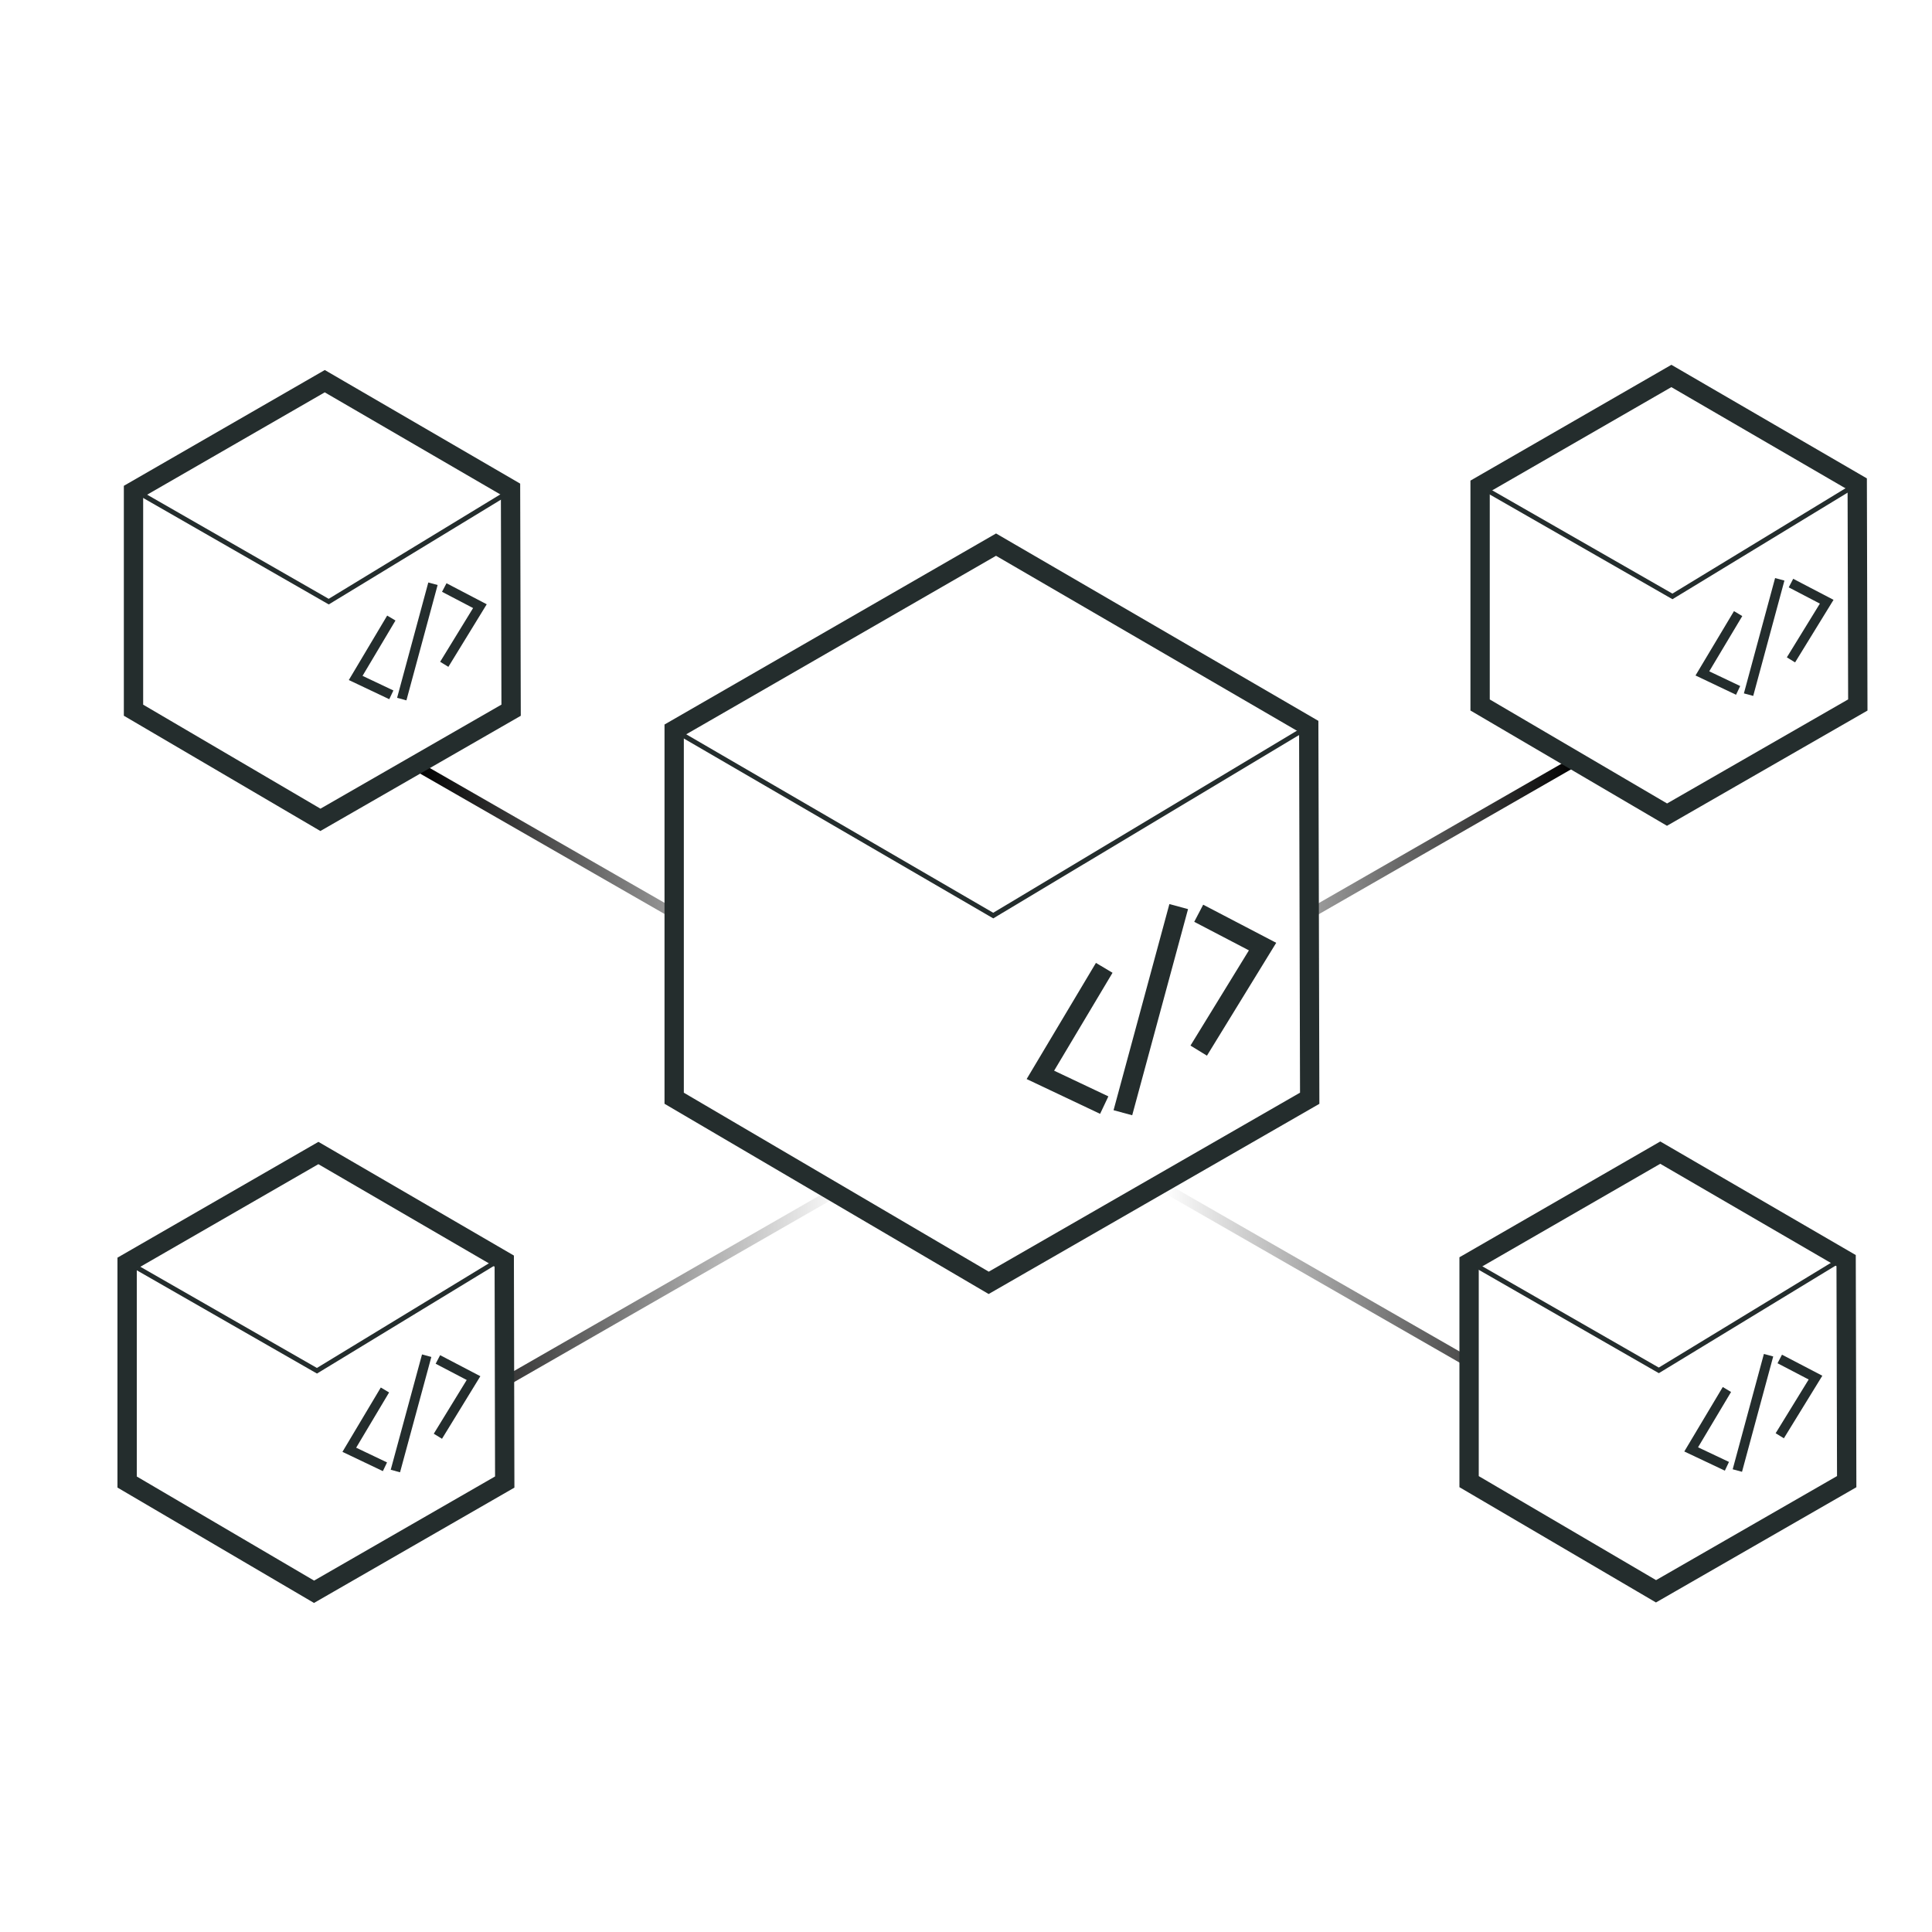 <?xml version="1.0" encoding="UTF-8"?>
<svg id="problems" xmlns="http://www.w3.org/2000/svg" xmlns:xlink="http://www.w3.org/1999/xlink" viewBox="0 0 200 200">
  <defs>
    <style>
      .cls-1 {
        filter: url(#drop-shadow-4);
      }

      .cls-2 {
        fill: #fff;
      }

      .cls-2, .cls-3, .cls-4, .cls-5, .cls-6, .cls-7, .cls-8, .cls-9 {
        stroke-miterlimit: 10;
      }

      .cls-2, .cls-6 {
        stroke-width: 2px;
      }

      .cls-2, .cls-6, .cls-7, .cls-9 {
        stroke: #242d2d;
      }

      .cls-3 {
        stroke: url(#linear-gradient-4);
      }

      .cls-3, .cls-4, .cls-5, .cls-6, .cls-7, .cls-8, .cls-9 {
        fill: none;
      }

      .cls-4 {
        stroke: url(#linear-gradient-3);
      }

      .cls-5 {
        stroke: url(#linear-gradient-2);
      }

      .cls-7 {
        stroke-width: .5px;
      }

      .cls-8 {
        stroke: url(#linear-gradient);
      }
    </style>
    <filter id="drop-shadow-4" x="-6.5" y="19.43" width="218" height="165" filterUnits="userSpaceOnUse">
      <feOffset dx="4" dy="4"/>
      <feGaussianBlur result="blur" stdDeviation="6"/>
      <feFlood flood-color="#000" flood-opacity=".45"/>
      <feComposite in2="blur" operator="in"/>
      <feComposite in="SourceGraphic"/>
    </filter>
    <linearGradient id="linear-gradient" x1="32.55" y1="43.44" x2="76.81" y2="43.44" gradientTransform="translate(83.95 175.06) scale(1 -1)" gradientUnits="userSpaceOnUse">
      <stop offset="0" stop-color="#000" stop-opacity="0"/>
      <stop offset="1" stop-color="#000"/>
    </linearGradient>
    <linearGradient id="linear-gradient-2" x1="83.54" y1="88.09" x2="39.28" y2="88.09" gradientTransform="matrix(1,0,0,1,0,0)" xlink:href="#linear-gradient"/>
    <linearGradient id="linear-gradient-3" x1="114.81" y1="87.53" x2="159.07" y2="87.53" gradientTransform="matrix(1,0,0,1,0,0)" xlink:href="#linear-gradient"/>
    <linearGradient id="linear-gradient-4" x1="34.62" y1="43.48" x2="78.88" y2="43.48" gradientTransform="translate(118.02 175.06) rotate(-180)" xlink:href="#linear-gradient"/>
  </defs>
  <g class="cls-1">
    <line class="cls-8" x1="116.75" y1="119.06" x2="160.52" y2="144.19"/>
    <line class="cls-5" x1="83.29" y1="100.66" x2="39.53" y2="75.53"/>
    <line class="cls-4" x1="115.06" y1="100.09" x2="158.82" y2="74.96"/>
    <line class="cls-3" x1="83.15" y1="119.01" x2="39.39" y2="144.14"/>
    <polygon class="cls-2" points="65.79 71.58 65.79 109.69 98.35 128.8 131.58 109.69 131.48 71.2 99.11 52.38 65.79 71.58"/>
    <polygon class="cls-2" points="149.22 46.33 149.22 68.98 168.57 80.33 188.32 68.98 188.26 46.1 169.02 34.92 149.22 46.33"/>
    <polygon class="cls-2" points="9.82 46.87 9.82 69.52 29.17 80.87 48.91 69.52 48.85 46.64 29.62 35.46 9.82 46.87"/>
    <polygon class="cls-2" points="9.16 126.77 9.16 149.42 28.51 160.78 48.25 149.42 48.2 126.55 28.96 115.36 9.16 126.77"/>
    <polygon class="cls-7" points="65.79 71.58 98.82 90.78 131.48 71.2 99.11 52.38 65.79 71.58"/>
    <g>
      <polyline class="cls-6" points="110.31 96.19 103.7 107.27 110.31 110.4"/>
      <polyline class="cls-6" points="120.09 90.54 126.7 93.99 120.09 104.76"/>
      <line class="cls-6" x1="118.02" y1="89.85" x2="112.24" y2="111.19"/>
    </g>
    <g>
      <polyline class="cls-9" points="175.93 59.52 172.23 65.71 175.93 67.47"/>
      <polyline class="cls-9" points="181.4 56.36 185.1 58.29 181.4 64.31"/>
      <line class="cls-9" x1="180.24" y1="55.97" x2="177.01" y2="67.91"/>
    </g>
    <g>
      <polyline class="cls-9" points="35.85 139.89 32.16 146.08 35.85 147.84"/>
      <polyline class="cls-9" points="41.33 136.73 45.02 138.66 41.33 144.68"/>
      <line class="cls-9" x1="40.17" y1="136.34" x2="36.93" y2="148.28"/>
    </g>
    <g>
      <polyline class="cls-9" points="36.51 59.98 32.82 66.18 36.51 67.93"/>
      <polyline class="cls-9" points="41.99 56.82 45.68 58.75 41.99 64.77"/>
      <line class="cls-9" x1="40.82" y1="56.43" x2="37.59" y2="68.37"/>
    </g>
    <polyline class="cls-7" points="149.22 46.33 169.13 57.74 188.26 46.1"/>
    <polyline class="cls-7" points="8.9 126.49 28.81 137.9 47.94 126.26"/>
    <polyline class="cls-7" points="10.12 46.86 30.03 58.28 49.16 46.64"/>
    <g>
      <polygon class="cls-2" points="148.08 126.73 148.08 149.38 167.43 160.73 187.17 149.38 187.11 126.5 167.87 115.32 148.08 126.73"/>
      <g>
        <polyline class="cls-9" points="174.77 139.84 171.07 146.04 174.77 147.79"/>
        <polyline class="cls-9" points="180.24 136.68 183.94 138.61 180.24 144.63"/>
        <line class="cls-9" x1="179.08" y1="136.29" x2="175.85" y2="148.23"/>
      </g>
      <polyline class="cls-7" points="147.82 126.44 167.72 137.86 186.85 126.22"/>
    </g>
  </g>
</svg>